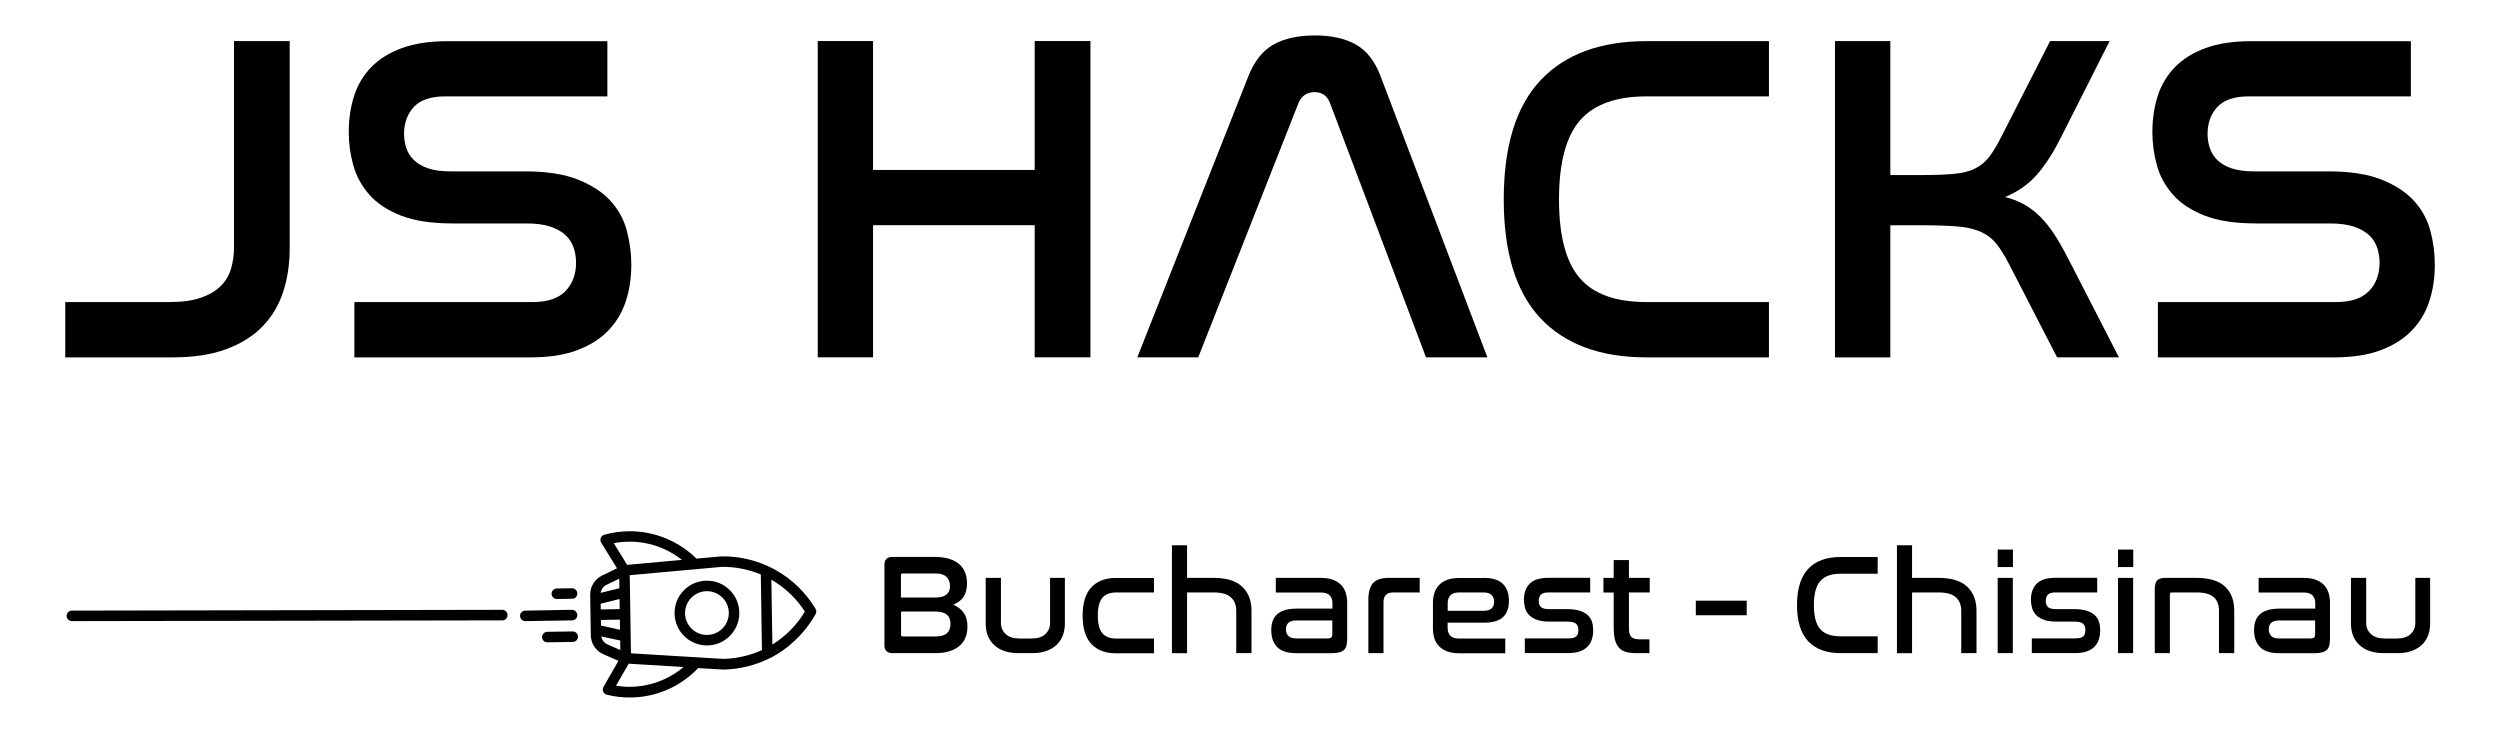 <svg viewBox="0 0 400 120" width="400" height="120" fill="#000000">
  <path d="M149.56 89.11c0.91 0 1.69 0.1 2.34 0.31 0.65 0.21 1.18 0.49 1.6 0.87 0.42 0.37 0.73 0.82 0.92 1.33 0.2 0.52 0.3 1.09 0.3 1.71 0 0.9-0.19 1.62-0.56 2.17 -0.37 0.55-0.92 0.97-1.65 1.25 0.73 0.31 1.29 0.74 1.69 1.31 0.4 0.57 0.59 1.3 0.59 2.2 0 0.62-0.1 1.19-0.3 1.71s-0.51 0.96-0.92 1.33c-0.42 0.37-0.95 0.67-1.6 0.88 -0.65 0.21-1.43 0.32-2.34 0.32h-6.84c-0.85 0-1.28-0.42-1.28-1.25V90.36c0-0.84 0.43-1.25 1.28-1.25H149.56zM144.16 95.61h5.47c1.58 0 2.37-0.61 2.37-1.85 0-0.61-0.19-1.09-0.56-1.46 -0.37-0.36-0.97-0.55-1.79-0.55h-5.2c-0.2 0-0.3 0.09-0.3 0.27V95.61zM144.16 101.58c0 0.17 0.1 0.25 0.3 0.25h5.25c0.82 0 1.42-0.17 1.8-0.52 0.38-0.35 0.57-0.84 0.57-1.48 0-1.32-0.79-1.98-2.37-1.98h-5.54V101.58z"/>
  <path d="M160.15 92.46v7.21c0 0.72 0.26 1.31 0.76 1.78 0.51 0.47 1.24 0.71 2.2 0.71h1.96c0.96 0 1.69-0.23 2.19-0.71 0.5-0.47 0.75-1.06 0.75-1.78V92.46h2.37v7.3c0 0.7-0.11 1.34-0.33 1.92 -0.22 0.58-0.55 1.08-0.99 1.49 -0.44 0.42-0.98 0.75-1.63 0.98 -0.65 0.24-1.4 0.35-2.27 0.35h-2.23c-0.87 0-1.62-0.12-2.27-0.35 -0.65-0.23-1.19-0.56-1.63-0.98 -0.44-0.42-0.77-0.92-0.99-1.49 -0.22-0.58-0.33-1.22-0.33-1.91V92.46H160.15z"/>
  <path d="M184.64 92.46v2.33h-5.98c-1.05 0-1.81 0.29-2.29 0.87 -0.48 0.58-0.72 1.52-0.72 2.83s0.24 2.25 0.72 2.82c0.48 0.57 1.24 0.86 2.29 0.86h5.98v2.35h-6.2c-1.61 0-2.88-0.49-3.82-1.48 -0.93-0.99-1.4-2.5-1.4-4.54s0.47-3.55 1.4-4.54c0.94-0.99 2.21-1.48 3.82-1.48H184.64z"/>
  <path d="M189.93 87.24v5.22h4.24c2.04 0 3.56 0.46 4.56 1.39 1 0.93 1.51 2.22 1.51 3.88v6.77h-2.44v-6.77c0-0.93-0.29-1.65-0.87-2.17 -0.58-0.52-1.5-0.77-2.76-0.77h-4.24v9.72h-2.42V87.24H189.93z"/>
  <path d="M211.35 92.46c0.74 0 1.38 0.1 1.92 0.3s0.97 0.48 1.31 0.83c0.34 0.36 0.59 0.78 0.74 1.27 0.15 0.49 0.23 1.01 0.23 1.57v5.66c0 0.44-0.03 0.81-0.1 1.12 -0.07 0.31-0.19 0.55-0.38 0.74 -0.18 0.19-0.44 0.33-0.76 0.42 -0.33 0.09-0.74 0.14-1.24 0.14h-5.63c-1.43 0-2.46-0.33-3.09-0.98 -0.63-0.65-0.95-1.55-0.95-2.69 0-0.55 0.07-1.03 0.22-1.46s0.38-0.79 0.7-1.08c0.32-0.3 0.74-0.52 1.25-0.68 0.52-0.16 1.15-0.24 1.89-0.24h5.73v-0.91c0-0.47-0.14-0.87-0.42-1.19s-0.76-0.48-1.43-0.48h-7.21V92.46H211.35zM212.51 102.15c0.44 0 0.66-0.2 0.66-0.62v-2.26h-5.68c-0.64 0-1.09 0.13-1.35 0.38 -0.26 0.25-0.39 0.6-0.39 1.04 0 0.44 0.13 0.8 0.39 1.06 0.26 0.27 0.69 0.4 1.3 0.4H212.51z"/>
  <path d="M227.15 92.46v2.33h-4.24c-1.03 0-1.55 0.52-1.55 1.55v8.16h-2.42v-8.53c0-1.22 0.25-2.1 0.74-2.67 0.49-0.56 1.33-0.84 2.52-0.84H227.15z"/>
  <path d="M237.37 92.46c1.43 0 2.46 0.32 3.1 0.97s0.96 1.56 0.96 2.73c0 1.11-0.31 1.97-0.94 2.57s-1.67 0.9-3.15 0.9h-5.72v0.87c0 0.49 0.14 0.89 0.42 1.2 0.28 0.31 0.76 0.47 1.43 0.47h7.37v2.35h-7.37c-0.76 0-1.4-0.1-1.93-0.3 -0.52-0.2-0.96-0.48-1.3-0.83 -0.34-0.36-0.59-0.77-0.74-1.25 -0.15-0.48-0.23-1.01-0.23-1.58v-4.11c0-0.56 0.08-1.09 0.23-1.57 0.15-0.49 0.4-0.91 0.74-1.27 0.34-0.36 0.78-0.63 1.3-0.83s1.17-0.3 1.93-0.3H237.37zM231.62 97.73h5.66c0.65 0 1.11-0.13 1.38-0.39 0.27-0.26 0.4-0.61 0.4-1.05 0-0.46-0.14-0.82-0.41-1.09 -0.27-0.27-0.71-0.41-1.3-0.41h-3.88c-0.67 0-1.14 0.16-1.42 0.48 -0.28 0.32-0.42 0.72-0.42 1.19V97.73z"/>
  <path d="M254.43 92.46v2.33h-6.66c-0.56 0-0.97 0.11-1.21 0.34 -0.24 0.23-0.36 0.57-0.36 1.03 0 0.43 0.12 0.75 0.35 0.97 0.24 0.22 0.69 0.33 1.36 0.33h2.83c0.84 0 1.52 0.09 2.06 0.27 0.54 0.18 0.97 0.43 1.28 0.73 0.31 0.31 0.53 0.66 0.65 1.07s0.18 0.85 0.18 1.32c0 0.53-0.07 1.02-0.22 1.47s-0.38 0.83-0.69 1.15 -0.73 0.57-1.23 0.75 -1.1 0.27-1.8 0.27h-7v-2.35h7c0.56 0 0.97-0.1 1.21-0.31 0.24-0.21 0.36-0.54 0.36-1.02 0-0.49-0.13-0.83-0.4-1.04 -0.27-0.21-0.7-0.31-1.31-0.31h-2.85c-0.84 0-1.52-0.09-2.05-0.28 -0.53-0.19-0.95-0.45-1.27-0.77 -0.31-0.33-0.53-0.7-0.65-1.13 -0.12-0.42-0.18-0.87-0.18-1.32 0-1.08 0.3-1.93 0.91-2.56s1.61-0.95 3.01-0.95H254.43z"/>
  <path d="M258.19 92.46v-2.85h2.44v2.85h3.33v2.33h-3.33v5.7c0 0.69 0.13 1.16 0.38 1.41s0.67 0.39 1.24 0.39h1.66v2.21h-2.17c-0.62 0-1.16-0.07-1.61-0.2s-0.82-0.36-1.1-0.68c-0.29-0.32-0.5-0.74-0.64-1.28s-0.2-1.19-0.2-1.98v-5.56h-1.64V92.46H258.19z"/>
  <path d="M279.47 96.11v2.33h-8.14v-2.33H279.47z"/>
  <path d="M300.43 89.11v2.69h-5.95c-1.49 0-2.57 0.39-3.25 1.18s-1.01 2.06-1.01 3.84c0 1.76 0.33 3.04 1 3.82 0.67 0.78 1.76 1.17 3.26 1.17h5.95v2.69h-5.95c-2.25 0-3.97-0.63-5.17-1.9 -1.19-1.27-1.79-3.2-1.79-5.78 0-2.6 0.6-4.53 1.79-5.8 1.19-1.27 2.92-1.9 5.17-1.9H300.43z"/>
  <path d="M305.93 87.24v5.22h4.24c2.04 0 3.56 0.46 4.56 1.39s1.51 2.22 1.51 3.88v6.77h-2.44v-6.77c0-0.93-0.29-1.65-0.87-2.17 -0.58-0.52-1.5-0.77-2.76-0.77h-4.24v9.72h-2.42V87.24H305.93z"/>
  <path d="M322.07 87.92v2.81h-2.44v-2.8H322.07zM322.05 92.46v12.04h-2.42V92.46H322.05z"/>
  <path d="M335.55 92.46v2.33h-6.66c-0.56 0-0.97 0.11-1.21 0.34 -0.24 0.23-0.36 0.57-0.36 1.03 0 0.43 0.12 0.75 0.35 0.97 0.24 0.22 0.69 0.33 1.36 0.33h2.83c0.84 0 1.52 0.09 2.06 0.27 0.54 0.18 0.97 0.43 1.28 0.73 0.31 0.31 0.53 0.66 0.65 1.07s0.18 0.85 0.18 1.32c0 0.53-0.07 1.02-0.22 1.47s-0.38 0.83-0.69 1.15 -0.73 0.57-1.23 0.75 -1.1 0.27-1.8 0.27h-7v-2.35h7c0.56 0 0.97-0.1 1.21-0.31 0.24-0.21 0.36-0.54 0.36-1.02 0-0.49-0.13-0.83-0.4-1.04 -0.27-0.21-0.7-0.31-1.31-0.31h-2.85c-0.84 0-1.52-0.09-2.05-0.28 -0.53-0.19-0.95-0.45-1.27-0.77 -0.31-0.33-0.53-0.7-0.65-1.13 -0.12-0.42-0.18-0.87-0.18-1.32 0-1.08 0.3-1.93 0.91-2.56s1.61-0.95 3.01-0.95H335.55z"/>
  <path d="M341.32 87.92v2.81h-2.44v-2.8H341.32zM341.3 92.46v12.04h-2.42V92.46H341.3z"/>
  <path d="M351.42 92.46c2.05 0 3.58 0.46 4.57 1.38 1 0.92 1.49 2.22 1.49 3.89v6.77h-2.44v-6.77c0-0.96-0.28-1.69-0.85-2.19s-1.49-0.75-2.77-0.75h-3.94c-0.2 0-0.3 0.11-0.3 0.34v9.37h-2.42V94.33c0-0.71 0.13-1.2 0.39-1.47 0.26-0.27 0.69-0.4 1.3-0.4H351.42z"/>
  <path d="M368.6 92.46c0.74 0 1.38 0.1 1.92 0.3s0.97 0.48 1.31 0.83c0.34 0.36 0.59 0.78 0.74 1.27 0.15 0.49 0.23 1.01 0.23 1.57v5.66c0 0.44-0.03 0.81-0.1 1.12 -0.07 0.31-0.19 0.55-0.38 0.74 -0.18 0.19-0.44 0.33-0.76 0.42 -0.33 0.09-0.74 0.14-1.24 0.14h-5.63c-1.43 0-2.46-0.33-3.09-0.98 -0.63-0.65-0.95-1.55-0.95-2.69 0-0.55 0.07-1.03 0.22-1.46s0.38-0.79 0.7-1.08c0.32-0.3 0.74-0.52 1.25-0.68 0.52-0.16 1.15-0.24 1.89-0.24h5.73v-0.91c0-0.47-0.14-0.87-0.42-1.19s-0.76-0.48-1.43-0.48h-7.21V92.46H368.6zM369.76 102.15c0.44 0 0.66-0.2 0.66-0.62v-2.26h-5.68c-0.64 0-1.09 0.13-1.35 0.38 -0.26 0.25-0.39 0.6-0.39 1.04 0 0.44 0.13 0.8 0.39 1.06 0.26 0.27 0.69 0.4 1.3 0.4H369.76z"/>
  <path d="M378.59 92.46v7.21c0 0.72 0.25 1.31 0.76 1.78s1.24 0.71 2.2 0.71h1.96c0.96 0 1.69-0.23 2.19-0.71s0.75-1.06 0.75-1.78V92.46h2.37v7.3c0 0.7-0.11 1.34-0.33 1.92 -0.22 0.58-0.55 1.08-0.99 1.49s-0.98 0.75-1.63 0.98c-0.65 0.24-1.4 0.35-2.27 0.35h-2.23c-0.87 0-1.62-0.12-2.27-0.35 -0.65-0.23-1.19-0.56-1.63-0.98 -0.44-0.42-0.77-0.92-0.99-1.49 -0.22-0.58-0.33-1.22-0.33-1.91V92.46H378.59z"/>
  <path d="M46.35 6.57v33.14c0 2.55-0.35 4.89-1.05 7.01 -0.7 2.13-1.8 3.96-3.3 5.51 -1.5 1.55-3.44 2.76-5.81 3.64 -2.37 0.88-5.24 1.31-8.58 1.31H10.44v-8.85h16.64c2 0 3.66-0.22 4.99-0.67 1.32-0.45 2.39-1.06 3.19-1.84 0.8-0.77 1.36-1.7 1.69-2.77 0.32-1.07 0.49-2.21 0.49-3.41V6.57H46.35z"/>
  <path d="M97.18 6.57v8.85h-25.94c-2.3 0-3.97 0.56-5.02 1.69s-1.57 2.56-1.57 4.31c0 0.75 0.11 1.49 0.34 2.21 0.23 0.73 0.63 1.38 1.2 1.95 0.57 0.57 1.34 1.02 2.29 1.35 0.95 0.33 2.17 0.49 3.67 0.49h11.85c3.45 0 6.27 0.44 8.47 1.31 2.2 0.88 3.94 2.01 5.21 3.41 1.27 1.4 2.15 3 2.62 4.8 0.47 1.8 0.71 3.6 0.71 5.4 0 2.15-0.3 4.12-0.9 5.92 -0.6 1.8-1.55 3.36-2.85 4.69s-2.96 2.36-4.99 3.11c-2.02 0.75-4.49 1.12-7.38 1.12H56.7v-8.85h28.49c2.4 0 4.16-0.59 5.29-1.76 1.12-1.17 1.69-2.69 1.69-4.53 0-0.8-0.12-1.59-0.37-2.36 -0.25-0.77-0.67-1.45-1.27-2.02 -0.6-0.57-1.41-1.04-2.44-1.39s-2.31-0.52-3.86-0.52H72.44c-3.4 0-6.17-0.42-8.32-1.27 -2.15-0.85-3.84-1.97-5.06-3.37s-2.07-2.97-2.55-4.72c-0.48-1.75-0.71-3.5-0.71-5.25 0-2.1 0.29-4.03 0.86-5.81 0.57-1.77 1.5-3.31 2.77-4.61 1.27-1.3 2.91-2.31 4.91-3.04 2-0.72 4.4-1.09 7.2-1.09H97.18z"/>
  <path d="M139.69 6.57v20.62h25.86V6.57h8.92v50.6h-8.92V36.03h-25.86v21.14h-8.85V6.57H139.69z"/>
  <path d="M191.72 57.17h-9.75l17.77-44.98c0.95-2.4 2.29-4.09 4.01-5.06s3.94-1.46 6.64-1.46c2.65 0 4.84 0.49 6.56 1.46 1.72 0.98 3.04 2.66 3.94 5.06l17.09 44.98h-9.82l-15.37-40.71c-0.45-1.15-1.27-1.72-2.47-1.72 -1.2 0-2.05 0.57-2.55 1.72L191.72 57.17z"/>
  <path d="M283.03 6.57v8.85h-19.57c-4.9 0-8.46 1.29-10.68 3.86 -2.22 2.58-3.34 6.79-3.34 12.63 0 5.8 1.1 9.98 3.3 12.56s5.77 3.86 10.72 3.86h19.57v8.85h-19.57c-7.4 0-13.06-2.09-16.98-6.26 -3.92-4.17-5.88-10.51-5.88-19 0-8.55 1.96-14.91 5.89-19.08 3.92-4.17 9.58-6.26 16.98-6.26H283.03z"/>
  <path d="M302.45 6.57v21.44h4.87c2.15 0 3.91-0.06 5.29-0.19 1.37-0.12 2.51-0.41 3.41-0.86 0.9-0.45 1.66-1.09 2.29-1.91 0.62-0.82 1.29-1.94 1.99-3.34l7.72-15.14h9.52l-7.95 15.74c-1.15 2.25-2.37 4.12-3.67 5.62 -1.3 1.5-3 2.7-5.1 3.6 1.2 0.3 2.25 0.71 3.15 1.24 0.9 0.52 1.74 1.18 2.51 1.95 0.77 0.78 1.51 1.7 2.21 2.77 0.7 1.08 1.43 2.34 2.17 3.79l8.17 15.89h-9.9l-7.72-14.99c-0.7-1.35-1.38-2.42-2.02-3.22 -0.65-0.8-1.47-1.42-2.47-1.87s-2.25-0.74-3.75-0.86c-1.5-0.12-3.45-0.19-5.85-0.19h-4.87v21.14H293.6V6.57H302.45z"/>
  <path d="M385.74 6.57v8.85h-25.94c-2.3 0-3.97 0.56-5.02 1.69s-1.57 2.56-1.57 4.31c0 0.75 0.11 1.49 0.34 2.21 0.23 0.73 0.63 1.38 1.2 1.95 0.57 0.57 1.34 1.02 2.29 1.35 0.95 0.33 2.17 0.49 3.67 0.49h11.85c3.45 0 6.27 0.44 8.47 1.31 2.2 0.88 3.94 2.01 5.21 3.41 1.27 1.4 2.15 3 2.62 4.8 0.48 1.8 0.71 3.6 0.71 5.4 0 2.15-0.3 4.12-0.9 5.92 -0.6 1.8-1.55 3.36-2.85 4.69 -1.3 1.32-2.96 2.36-4.99 3.11 -2.02 0.75-4.49 1.12-7.38 1.12h-28.19v-8.85h28.49c2.4 0 4.16-0.59 5.29-1.76 1.13-1.17 1.69-2.69 1.69-4.53 0-0.8-0.12-1.59-0.37-2.36 -0.25-0.77-0.67-1.45-1.27-2.02 -0.6-0.57-1.41-1.04-2.44-1.39s-2.31-0.52-3.86-0.52h-11.77c-3.4 0-6.17-0.42-8.32-1.27 -2.15-0.85-3.84-1.97-5.06-3.37 -1.23-1.4-2.08-2.97-2.55-4.72 -0.48-1.75-0.71-3.5-0.71-5.25 0-2.1 0.29-4.03 0.86-5.81 0.57-1.77 1.5-3.31 2.77-4.61 1.27-1.3 2.91-2.31 4.91-3.04 2-0.72 4.4-1.09 7.2-1.09H385.74z"/>
  <path d="M92.37 94.95c0-0.46-0.39-0.83-0.85-0.83l-2.44 0.04c-0.46 0.01-0.83 0.39-0.83 0.85 0.01 0.23 0.1 0.44 0.26 0.59 0.15 0.15 0.37 0.24 0.6 0.24l2.44-0.04C92.01 95.8 92.38 95.42 92.37 94.95L92.37 94.95zM92.37 94.95"/>
  <path d="M81.21 98.4c-0.01-0.46-0.39-0.83-0.85-0.83l-68.88 0.13c-0.46 0.01-0.83 0.39-0.82 0.85 0 0.23 0.1 0.44 0.26 0.59 0.15 0.15 0.37 0.24 0.6 0.24l68.88-0.12C80.85 99.25 81.22 98.87 81.21 98.4L81.21 98.4zM92.43 98.4"/>
  <path d="M92.48 101.86c-0.01-0.46-0.39-0.83-0.85-0.83l-4.07 0.06c-0.46 0.01-0.83 0.39-0.83 0.85 0 0.23 0.1 0.44 0.25 0.59 0.15 0.15 0.37 0.24 0.6 0.24l4.07-0.06C92.12 102.7 92.49 102.32 92.48 101.86L92.48 101.86zM92.48 101.86"/>
  <path d="M118.29 98.01c-0.02-1.38-0.58-2.68-1.57-3.64 -1-0.97-2.3-1.48-3.69-1.46 -1.38 0.02-2.68 0.58-3.64 1.57 -0.96 0.99-1.48 2.3-1.46 3.69 0.02 1.39 0.58 2.68 1.58 3.64 0.99 0.96 2.3 1.48 3.68 1.46C116.04 103.23 118.33 100.87 118.29 98.01L118.29 98.01zM113.16 101.59c-0.94 0.01-1.82-0.34-2.49-0.99 -0.67-0.65-1.05-1.52-1.06-2.46 -0.02-0.94 0.34-1.82 0.99-2.49 0.65-0.67 1.52-1.05 2.46-1.06 0.94-0.02 1.82 0.34 2.49 0.99s1.05 1.52 1.06 2.46C116.64 99.97 115.09 101.56 113.16 101.59L113.16 101.59zM113.16 101.59"/>
  <path d="M130.5 98.25c0.15-0.26 0.14-0.58-0.01-0.84 -1.53-2.55-3.7-4.68-6.29-6.15 -0.4-0.23-0.82-0.44-1.24-0.63 -0.03-0.02-0.07-0.04-0.1-0.05 -2.31-1.06-4.85-1.6-7.42-1.56 0 0 0 0 0 0 -0.01 0-0.01 0-0.02 0 -0.01 0-0.02 0-0.03 0 -0.01 0-0.02 0-0.03 0l-3.93 0.36c-2.87-2.85-6.81-4.44-10.87-4.38 -1.32 0.02-2.62 0.21-3.88 0.56 -0.25 0.07-0.46 0.26-0.56 0.51 -0.09 0.25-0.07 0.52 0.07 0.75l2.53 4.11 -2.38 1.15c-1.18 0.57-1.93 1.78-1.91 3.08l0.1 6.48c0.01 0.91 0.39 1.75 1.02 2.37 0.28 0.27 0.61 0.5 0.98 0.66l2.42 1.07 -2.4 4.18c-0.13 0.23-0.15 0.51-0.04 0.75 0.05 0.1 0.11 0.2 0.19 0.27 0.11 0.1 0.24 0.18 0.38 0.21 1.27 0.32 2.58 0.47 3.9 0.45 4.06-0.06 7.95-1.77 10.73-4.71l3.94 0.24c0.01 0 0.02 0 0.03 0 0.01 0 0.02 0 0.03 0 0.01 0 0.02 0 0.02 0 0 0 0 0 0 0 2.57-0.04 5.09-0.66 7.37-1.79 0.04-0.02 0.07-0.03 0.11-0.05 0.41-0.21 0.82-0.43 1.22-0.67C126.94 103.04 129.05 100.85 130.5 98.25L130.5 98.25zM98.21 86.91c0.77-0.15 1.56-0.23 2.35-0.24 3.11-0.05 6.14 1 8.55 2.91l-8.77 0.8L98.21 86.91zM97.04 93.57l2.04-0.98 0.02 1.53 -3 0.74C96.18 94.31 96.53 93.81 97.04 93.57L97.04 93.57zM96.11 96.59l3.02-0.75 0.02 1.62 -3.03 0.05L96.11 96.59zM96.15 99.19l3.03-0.05 0.02 1.62 -3.04-0.66L96.15 99.19zM97.19 103.1c-0.52-0.23-0.89-0.71-0.98-1.27l3.02 0.65 0.02 1.53L97.19 103.1zM100.92 109.89c-0.79 0.01-1.58-0.05-2.36-0.17l2.03-3.53 8.79 0.53C107.03 108.7 104.03 109.84 100.92 109.89L100.92 109.89zM115.69 105.42l-14.74-0.89 -0.19-12.5 10.39-0.94c0.01 0 0.02 0 0.03 0l4.29-0.39c2.16-0.03 4.29 0.39 6.26 1.22l0.18 12.1C119.96 104.9 117.84 105.38 115.69 105.42L115.69 105.42zM123.58 103.12l-0.16-10.37c2.17 1.25 4.01 3 5.36 5.1C127.5 100 125.71 101.81 123.58 103.12L123.58 103.12zM123.58 103.12"/>
  <path d="M92.37 98.4c-0.01-0.46-0.39-0.83-0.85-0.83l-7.49 0.13c-0.46 0.01-0.83 0.39-0.82 0.85 0 0.23 0.1 0.44 0.26 0.59 0.15 0.15 0.37 0.24 0.6 0.24l7.49-0.12C92.01 99.25 92.38 98.87 92.37 98.4L92.37 98.4zM92.37 98.4"/>
</svg>